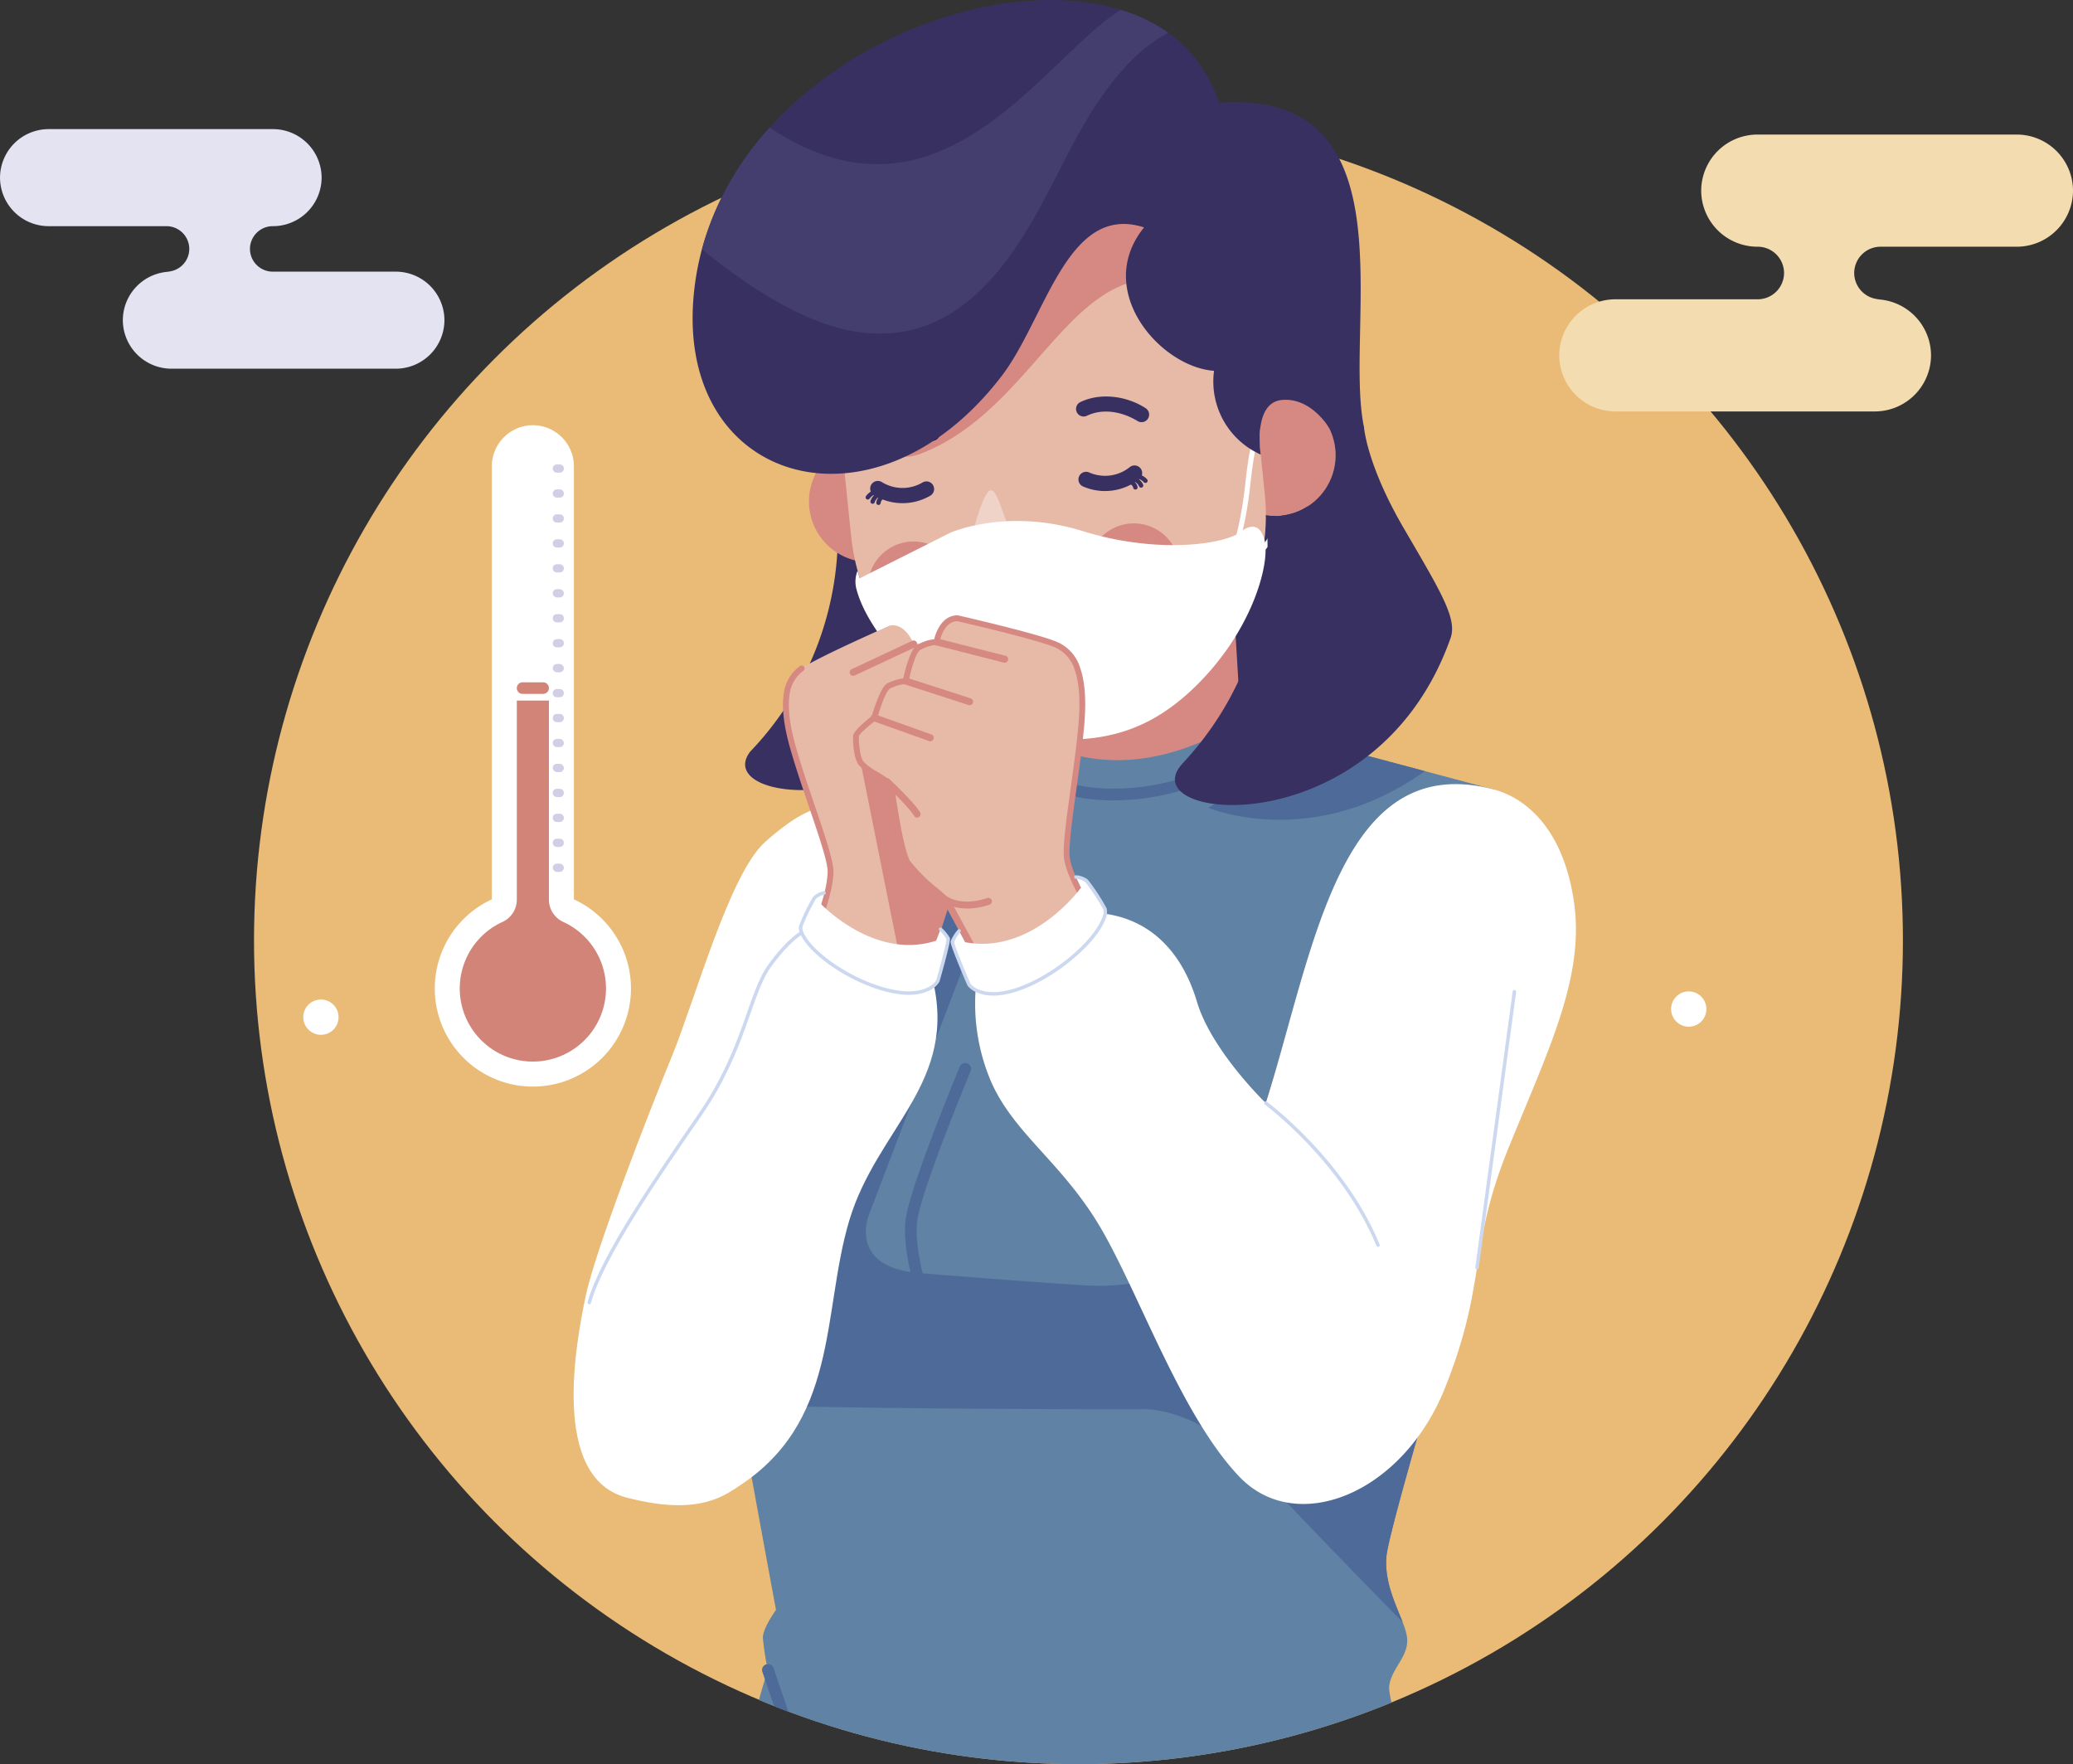 <svg xmlns="http://www.w3.org/2000/svg" width="422.917" height="359.845" viewBox="0 0 422.917 359.845">
  <rect x="0" y="0" width="422.917" height="359.845" fill="#333333" stroke="none"/>
  <g id="Grupo_18815" data-name="Grupo 18815" transform="translate(-154.223 -67.507)">
    <ellipse id="Elipse_1110" data-name="Elipse 1110" cx="168.199" cy="168.04" rx="168.199" ry="168.04" transform="translate(206.044 91.272)" fill="#e9bb77"/>
    <g id="Grupo_18812" data-name="Grupo 18812">
      <path id="Trazado_35033" data-name="Trazado 35033" d="M417.216,158.878s9.847,28.106,8.44,36.07-18.328,33.672-31.006,33.5-26.3-28.985-26.3-28.985Z" fill="#373061" fill-rule="evenodd"/>
      <path id="Trazado_35034" data-name="Trazado 35034" d="M337.863,130.649l-.235,8.2,7.18,12.749s.557,7.629,8.059,20.511,11.019,18.5,9.612,22.485c-14.874,42.1-63.912,37.684-55.213,26.234a64.308,64.308,0,0,0,17.543-51.255h0a12.376,12.376,0,0,0,7.751-23.108Z" fill="#373061" fill-rule="evenodd"/>
      <path id="Trazado_35035" data-name="Trazado 35035" d="M335.227,229.409s-21.034.551-26.543,14.4c-2.92,7.337-19.719,49.273-28.572,73.684-18.779,51.787,16.611,78.643,36,33.352l-4.165-19.826,37.923-88.933Z" fill="#e6b5a3" fill-rule="evenodd"/>
      <path id="Trazado_35036" data-name="Trazado 35036" d="M322.084,232.082c-1.448.51-4.424.646-11.729,7.132s-14.2,31.889-19.071,43.781S275.6,322.723,273.7,331.912s-7.3,37.023,8.385,41.078,22.183-.271,28.4-8.108,42.464-113.569,42.464-113.569Z" fill="#fff" fill-rule="evenodd"/>
      <path id="Trazado_35037" data-name="Trazado 35037" d="M380.846,158.253h0a23.139,23.139,0,0,1,24.419,21.635l1.948,32.442a23.132,23.132,0,0,1-21.654,24.4h0a23.139,23.139,0,0,1-24.421-21.634l-1.948-32.442A23.133,23.133,0,0,1,380.846,158.253Z" fill="#d68982" fill-rule="evenodd"/>
      <path id="Trazado_35038" data-name="Trazado 35038" d="M407.232,214.765l51.822,13.8s-13.857,32.7-.285,80.1c0,0-21.04,69.286-21.692,76.289s4.008,13.15,4.23,16.888-3.386,6.094-3.7,9.862a17.089,17.089,0,0,0,.508,3.112,168.855,168.855,0,0,1-129.069-.559c1.128-3.877,1.809-6.2,1.809-6.2a53.183,53.183,0,0,1-.991-6.435c-.055-2.005,2.672-5.718,2.672-5.718s-15.069-81.253-15.5-88.457,14.722-27.133,21.924-36.67,12.4-47.881,12.4-47.881l29.776-7.8S378.3,232.126,407.232,214.765Z" fill="#6082a4" fill-rule="evenodd"/>
      <path id="Trazado_35039" data-name="Trazado 35039" d="M411.005,297.19s-.293,34.866-36.035,32.474c-11.633-.779-23.015-1.649-33.08-2.468-14.839-1.164-10.4-11.874-10.4-11.874l24.355-63.945L351.9,247.19,328.444,258.6l-12.251,66.387c-6.5-.588-10.369-.965-10.369-.965s-3.606-.3-7.015-4.672h0c1.518,9.119,3.813,22.075,6.094,34.742,31.392.944,82.079.871,82.079.871s11.158-1.014,23.326,12.157c9.183,9.94,23.559,24.636,30.066,31.251-1.391-3.6-3.772-8.283-3.3-13.421.652-7,21.692-76.289,21.692-76.289A152.124,152.124,0,0,1,453,274.533L417.91,337.485l-6.9-40.295Zm13.751-77.758,20.156,5.367c-23,16.448-44.181,7.477-44.181,7.477l14.971-8.684S419.465,221.787,424.756,219.432Z" fill="#4d6a99" fill-rule="evenodd"/>
      <path id="Trazado_35040" data-name="Trazado 35040" d="M459.054,228.565S475.6,236.8,475.027,258.2s-21.709,60.008-34.645,96.47c-.941,2.018.342-7-20.078-13.283s-18-16.635-18-16.635l22.334-70.765S433.142,221.665,459.054,228.565Z" fill="#e6b5a3" fill-rule="evenodd"/>
      <path id="Trazado_35041" data-name="Trazado 35041" d="M354.686,217.072a1.195,1.195,0,1,1,2.1-1.132c.021.038,6.72,13.1,25.869,12.414a46.972,46.972,0,0,0,30.684-12.566,1.194,1.194,0,0,1,1.713,1.663,49.546,49.546,0,0,1-32.313,13.288C362.081,231.481,354.706,217.113,354.686,217.072Z" fill="#4d6a99" fill-rule="evenodd"/>
      <path id="Trazado_35042" data-name="Trazado 35042" d="M318.7,273.083a1.195,1.195,0,0,1-1.75-1.627c.048-.052,16.871-18.11,21.028-27.029a1.2,1.2,0,0,1,2.171,1.009C335.839,254.686,318.748,273.03,318.7,273.083Z" fill="#4d6a99" fill-rule="evenodd"/>
      <path id="Trazado_35043" data-name="Trazado 35043" d="M345.309,336.436a1.2,1.2,0,1,1-2.228.869c-.015-.039-5.42-13.986-3.986-21.764,1.4-7.579,10.862-30.28,10.889-30.345a1.2,1.2,0,1,1,2.208.916c-.027.063-9.4,22.543-10.749,29.859C340.132,323.086,345.294,336.4,345.309,336.436Z" fill="#4d6a99" fill-rule="evenodd"/>
      <path id="Trazado_35044" data-name="Trazado 35044" d="M309.727,408.432a1.2,1.2,0,0,1,2.265-.766l3.073,8.98q-1.461-.549-2.912-1.125Z" fill="#4d6a99" fill-rule="evenodd"/>
      <path id="Trazado_35045" data-name="Trazado 35045" d="M328.774,157.74c-.3.072-.6.153-.886.246l-.01,0h0a12.391,12.391,0,1,0,10.54,1.421c.687,3.6.57,8.158-4.026,9.086l-.6-7.112C333.557,158.505,330.739,157.458,328.774,157.74Z" fill="#d68982" fill-rule="evenodd"/>
      <path id="Trazado_35046" data-name="Trazado 35046" d="M414.682,148c.307.009.615.029.917.06l.01,0h0a12.388,12.388,0,1,1-10.03,3.531c.057,3.666,1.1,8.106,5.79,8.079l-.866-7.085C410.153,149.721,412.7,148.124,414.682,148Z" fill="#d68982" fill-rule="evenodd"/>
      <path id="Trazado_35047" data-name="Trazado 35047" d="M361.808,92.283h0a42.505,42.505,0,0,0-37.858,46.479l3.941,38.337a42.529,42.529,0,0,0,46.526,37.82h0A42.509,42.509,0,0,0,412.27,168.44L408.327,130.1A42.524,42.524,0,0,0,361.808,92.283Z" fill="#e7baa8" fill-rule="evenodd"/>
      <path id="Trazado_35048" data-name="Trazado 35048" d="M358.187,170.19c1.078,2.876,2.96,8.085,2.808,8.968-.212,1.231-6.465,2.469-8.122.881-1.1-1.058.217-5.805,1.38-9.005C355.84,166.672,356.737,166.319,358.187,170.19Z" fill="#f0d3c8" fill-rule="evenodd"/>
      <path id="Trazado_35049" data-name="Trazado 35049" d="M386.862,97.515a42.14,42.14,0,0,0-22.816-5.4l-34.072,50.457s.358,21.923,11.984,17.51c22.2-8.424,29.876-36.465,48.768-35.714C400.628,111.487,395.165,102.927,386.862,97.515Z" fill="#d68982" fill-rule="evenodd"/>
      <path id="Trazado_35050" data-name="Trazado 35050" d="M406.541,179.811a.522.522,0,1,1-.97-.386c0-.01,1.666-3.939,2.693-13.122.521-4.678.965-7.512,1.671-9.32a5.44,5.44,0,0,1,1.4-2.165,16.951,16.951,0,0,0-.123,1.708l-.005.178a6.6,6.6,0,0,0-.3.659c-.667,1.71-1.1,4.473-1.609,9.053-1.041,9.336-2.752,13.385-2.759,13.4Zm9.174-7.143c-.362.042-.721.067-1.08.077-.719,2.793-1.854,5.219-3.52,6.655a.521.521,0,0,0,.68.789C413.687,178.56,414.947,175.8,415.715,172.668Z" fill="#fff" fill-rule="evenodd"/>
      <path id="Trazado_35051" data-name="Trazado 35051" d="M384.761,174.293a9.312,9.312,0,1,0,10.064,8.506A9.318,9.318,0,0,0,384.761,174.293Z" fill="#d68982" fill-rule="evenodd"/>
      <path id="Trazado_35052" data-name="Trazado 35052" d="M339.8,177.993a9.311,9.311,0,1,0,10.067,8.5A9.314,9.314,0,0,0,339.8,177.993Z" fill="#d68982" fill-rule="evenodd"/>
      <path id="Trazado_35053" data-name="Trazado 35053" d="M333.485,158.385a1.549,1.549,0,0,1-1.666-2.611c3.773-2.462,9.077-3.245,13.225-1.3a1.55,1.55,0,1,1-1.315,2.807C340.4,155.718,336.508,156.541,333.485,158.385Z" fill="#1a103a" fill-rule="evenodd"/>
      <path id="Trazado_35054" data-name="Trazado 35054" d="M386.289,153.381c-3.029-1.842-6.92-2.66-10.255-1.1a1.549,1.549,0,1,1-1.314-2.8c4.144-1.948,9.448-1.172,13.219,1.282a1.547,1.547,0,1,1-1.65,2.618Z" fill="#373061" fill-rule="evenodd"/>
      <path id="Trazado_35055" data-name="Trazado 35055" d="M329.621,185.472l18.441-9.282s11.53-5.174,27-.362,29.517,2.706,32.583-.039c0,0,3.349-2.827,4.557,1.892s-2.559,19.008-14.826,30.539-23.331,10.208-33.854,10.134-31.162-17.926-34.533-30.536a5.923,5.923,0,0,1,.179-3.876Z" fill="#fff" fill-rule="evenodd"/>
      <path id="Trazado_35056" data-name="Trazado 35056" d="M411.426,160.23a16.31,16.31,0,0,1-9.524-17.085c-10.938-.757-24.673-16.389-14.275-29.252-15.672-5.067-20.023,18.522-29.068,30.334-26.56,34.684-68.459,21.5-62.451-19.506,7.989-54.506,93.8-77.173,106.774-36.257,40.013-2.883,25.348,45.738,29.61,66.177l-7.166.066s-3.656-6.207-9.621-5.61S411.426,160.23,411.426,160.23Z" fill="#373061" fill-rule="evenodd"/>
      <path id="Trazado_35057" data-name="Trazado 35057" d="M384.817,166.261a1.161,1.161,0,0,1,.606.758.451.451,0,0,0,.539.337.445.445,0,0,0,.334-.536,1.954,1.954,0,0,0-.662-1.069l.027-.02a2.118,2.118,0,0,1,.955.987.447.447,0,0,0,.593.221.452.452,0,0,0,.222-.593,2.906,2.906,0,0,0-1.051-1.216l.007-.007a2.784,2.784,0,0,1,1.194.754.447.447,0,1,0,.654-.61,3.6,3.6,0,0,0-1.213-.859l-1.533.122Z" fill="#373061" fill-rule="evenodd"/>
      <path id="Trazado_35058" data-name="Trazado 35058" d="M376.512,163.914a1.563,1.563,0,1,0-1.353,2.817,11.272,11.272,0,0,0,11.454-1.468,1.563,1.563,0,1,0-1.926-2.461A8.02,8.02,0,0,1,376.512,163.914Z" fill="#373061" fill-rule="evenodd"/>
      <path id="Trazado_35059" data-name="Trazado 35059" d="M334.406,169.284a1.149,1.149,0,0,0-.514.825.447.447,0,1,1-.89-.094,1.953,1.953,0,0,1,.529-1.14l-.029-.018a2.112,2.112,0,0,0-.827,1.1.448.448,0,0,1-.854-.273,2.893,2.893,0,0,1,.9-1.333l-.007-.006a2.785,2.785,0,0,0-1.1.892.448.448,0,0,1-.722-.529,3.609,3.609,0,0,1,1.1-1l1.536-.061Z" fill="#373061" fill-rule="evenodd"/>
      <path id="Trazado_35060" data-name="Trazado 35060" d="M342.369,165.961a1.563,1.563,0,1,1,1.681,2.635,11.276,11.276,0,0,1-11.549-.09,1.562,1.562,0,1,1,1.619-2.672A8.024,8.024,0,0,0,342.369,165.961Z" fill="#373061" fill-rule="evenodd"/>
      <path id="Trazado_35061" data-name="Trazado 35061" d="M335.791,195.1s-14.852,6.512-18.022,8.755-4.437,6.7-1.748,16.182,7.716,21.889,7.645,25.323c-.3,14.451-27.6,56.868-42.057,79.054-23.248,35.682,19.1,70.372,34.133,24.068l19.164-59.05-.006-.064c5.021-14.8,12.73-39.1,13.108-40.152.44-1.233,4.851-5.876,6.094-8.776s.433-14.4.531-15.669,4.363-4.1,4.925-5.582.143-4.386-.077-5.263-4.183-2.837-4.183-2.837-2.453-5.031-3.881-5.553a9.392,9.392,0,0,0-3.452-.329s-2.122-5.166-3.6-5.883a8.172,8.172,0,0,0-3.745-.461S339.022,194.554,335.791,195.1Z" fill="#e7baa8" fill-rule="evenodd"/>
      <path id="Trazado_35062" data-name="Trazado 35062" d="M340,273.992c3.967-12.155,7.747-24.04,8.009-24.771.44-1.233,4.851-5.876,6.094-8.776a16.22,16.22,0,0,0,.661-4.829l-3.395-9.694-21.554-2.812Z" fill="#d68982" fill-rule="evenodd"/>
      <path id="Trazado_35063" data-name="Trazado 35063" d="M340.319,198.22a.716.716,0,1,1,.607,1.3l-12.34,5.778a.716.716,0,1,1-.607-1.3Z" fill="#d68982" fill-rule="evenodd"/>
      <path id="Trazado_35064" data-name="Trazado 35064" d="M347.62,204.583a.717.717,0,0,1,.691,1.257l-11.437,6.278a.717.717,0,1,1-.69-1.256Z" fill="#d68982" fill-rule="evenodd"/>
      <path id="Trazado_35065" data-name="Trazado 35065" d="M354.935,210.477a.716.716,0,1,1,.725,1.234l-9.937,5.851a.716.716,0,0,1-.725-1.234Z" fill="#d68982" fill-rule="evenodd"/>
      <path id="Trazado_35066" data-name="Trazado 35066" d="M354.636,223.328a.715.715,0,0,1,1.162.835c-.01.015-3.767,5.178-4.462,7.126a.718.718,0,0,1-1.354-.476C350.749,228.666,354.625,223.343,354.636,223.328Z" fill="#d68982" fill-rule="evenodd"/>
      <path id="Trazado_35067" data-name="Trazado 35067" d="M348.145,247.622a.715.715,0,1,1,1.1.915c-.007.009-2.689,3.33-9.08,2.5a.715.715,0,1,1,.18-1.419C345.949,250.345,348.14,247.63,348.145,247.622Z" fill="#d68982" fill-rule="evenodd"/>
      <path id="Trazado_35068" data-name="Trazado 35068" d="M335.583,289.669a.715.715,0,1,1-1.352-.465c3.5-10.083,8.85-26.89,11.5-35.229.915-2.874,1.516-4.764,1.6-5a17.363,17.363,0,0,1,2.214-3.142,31.9,31.9,0,0,0,3.9-5.673.718.718,0,0,1,1.321.561,32.481,32.481,0,0,1-4.091,6,18.7,18.7,0,0,0-1.987,2.739c-.125.351-.7,2.171-1.587,4.944C344.446,262.747,339.1,279.559,335.583,289.669Z" fill="#d68982" fill-rule="evenodd"/>
      <path id="Trazado_35069" data-name="Trazado 35069" d="M349.537,193.613s16.583,3.779,20.292,5.465,5.9,6.029,5,16.323-3.629,24.069-2.877,27.592c3.168,14.824,39.661,53.136,58.932,73.14,30.994,32.175-5.78,76.255-30.4,31.521l-31.4-57.048-.006-.066c-8.09-14.253-20.832-37.765-21.428-38.777-.7-1.183-6.159-5.1-8.011-7.839s-3.29-14.748-3.641-16.035-5.3-3.358-6.174-4.779-1.016-4.489-.962-5.436,3.749-3.747,3.749-3.747,1.534-5.667,2.9-6.486a9.844,9.844,0,0,1,3.49-1.019s1.168-5.739,2.546-6.769a8.565,8.565,0,0,1,3.768-1.213S346.1,193.682,349.537,193.613Z" fill="#e7baa8" fill-rule="evenodd"/>
      <path id="Trazado_35070" data-name="Trazado 35070" d="M345.128,199.135a.717.717,0,1,1,.352-1.391l13.852,3.521a.718.718,0,1,1-.353,1.391Z" fill="#d68982" fill-rule="evenodd"/>
      <path id="Trazado_35071" data-name="Trazado 35071" d="M338.773,207.1a.716.716,0,1,1,.439-1.363l13.019,4.212a.716.716,0,1,1-.437,1.363Z" fill="#d68982" fill-rule="evenodd"/>
      <path id="Trazado_35072" data-name="Trazado 35072" d="M332.359,214.6a.718.718,0,1,1,.483-1.352l11.392,4.068a.717.717,0,1,1-.482,1.351Z" fill="#d68982" fill-rule="evenodd"/>
      <path id="Trazado_35073" data-name="Trazado 35073" d="M334.693,227.467a.717.717,0,0,1,.979-1.049c.014.013,5.054,4.732,6.265,6.789a.715.715,0,1,1-1.234.724C339.6,232.06,334.709,227.48,334.693,227.467Z" fill="#d68982" fill-rule="evenodd"/>
      <path id="Trazado_35074" data-name="Trazado 35074" d="M346.245,251.27a.715.715,0,1,1,.921-1.094c.008.007,2.807,2.376,8.455.519a.718.718,0,1,1,.449,1.363C349.665,254.166,346.255,251.279,346.245,251.27Z" fill="#d68982" fill-rule="evenodd"/>
      <path id="Trazado_35075" data-name="Trazado 35075" d="M369.694,290.249a.715.715,0,1,1-1.24.713c-5.664-9.806-14.458-26.007-18.823-34.048-1.5-2.765-2.485-4.581-2.609-4.79a20.007,20.007,0,0,0-2.6-2.437,34.064,34.064,0,0,1-5.39-5.36.718.718,0,0,1,1.19-.8,33.138,33.138,0,0,0,5.139,5.081,18.008,18.008,0,0,1,2.893,2.8c.205.347,1.17,2.123,2.638,4.828C355.289,264.328,364.146,280.643,369.694,290.249Z" fill="#d68982" fill-rule="evenodd"/>
      <path id="Trazado_35076" data-name="Trazado 35076" d="M317.427,203.374a.595.595,0,1,1,.686.972,6.938,6.938,0,0,0-2.824,4.975c-.365,2.5-.014,5.906,1.306,10.56,1.059,3.734,2.491,7.947,3.826,11.878,2.055,6.046,3.888,11.437,3.842,13.617-.156,7.342-7.09,21.653-15.8,36.909-8.68,15.2-19.123,31.359-26.355,42.458a.6.6,0,1,1-1-.651c7.221-11.086,17.654-27.228,26.315-42.4,8.627-15.11,15.5-29.235,15.645-36.342.041-1.966-1.76-7.267-3.781-13.212-1.34-3.94-2.773-8.163-3.845-11.938-1.368-4.827-1.726-8.394-1.338-11.054A8.067,8.067,0,0,1,317.427,203.374Z" fill="#d68982" fill-rule="evenodd"/>
      <path id="Trazado_35077" data-name="Trazado 35077" d="M348.154,251.462a.6.6,0,0,1-1.03.6,19.71,19.71,0,0,0-2.619-2.467,34.08,34.08,0,0,1-5.372-5.339c-1.473-2.179-2.651-9.636-3.294-13.713-.2-1.279-.351-2.217-.427-2.5-.121-.444-1.469-1.272-2.828-2.108a11.15,11.15,0,0,1-3.28-2.517,7.274,7.274,0,0,1-.806-2.441,16.726,16.726,0,0,1-.241-3.338c.059-1.088,3.093-3.5,3.822-4.065.3-1.039,1.717-5.8,3.114-6.645a9.68,9.68,0,0,1,3.3-1.047c.308-1.377,1.369-5.73,2.683-6.71l.044-.03a8.59,8.59,0,0,1,3.587-1.248c.313-1.267,1.477-4.815,4.714-4.879a.584.584,0,0,1,.146.015c.048.009,16.641,3.792,20.4,5.5a8.438,8.438,0,0,1,4.544,5.282l.01.032c.919,2.66,1.248,6.394.8,11.606-.354,4.067-1,8.715-1.6,13.053-.908,6.523-1.716,12.337-1.284,14.363,1.56,7.3,11.425,20.5,23.3,34.364,11.922,13.922,25.855,28.492,35.481,38.487a.6.6,0,0,1-.861.827c-9.64-10.008-23.592-24.6-35.526-38.537-11.984-14-21.952-27.369-23.559-34.892-.475-2.228.347-8.142,1.27-14.775.6-4.3,1.239-8.9,1.594-12.992.438-5.045.132-8.616-.731-11.118l-.01-.026a7.3,7.3,0,0,0-3.91-4.584c-3.521-1.6-18.923-5.142-20.1-5.412-2.8.122-3.543,4.089-3.583,4.318a.6.6,0,0,1-.549.507,7.986,7.986,0,0,0-3.418,1.069l-.033.027c-1.141.852-2.214,5.906-2.311,6.374a.6.6,0,0,1-.548.512,9.091,9.091,0,0,0-3.225.935c-1.166.7-2.629,6.111-2.634,6.126a.6.6,0,0,1-.211.32c-.011.007-3.482,2.65-3.519,3.308a15.527,15.527,0,0,0,.229,3.066,6.19,6.19,0,0,0,.646,2.027,11.364,11.364,0,0,0,2.888,2.119c1.561.96,3.109,1.912,3.354,2.816.092.347.246,1.313.453,2.63.628,3.98,1.778,11.259,3.107,13.226a33.42,33.42,0,0,0,5.16,5.1A18.145,18.145,0,0,1,348.154,251.462Z" fill="#d68982" fill-rule="evenodd"/>
      <path id="Trazado_35078" data-name="Trazado 35078" d="M425.546,133.693l-.234,8.2,7.18,12.749s.557,7.629,8.057,20.511,11.019,18.5,9.614,22.486c-14.873,42.1-63.911,37.682-55.213,26.233,1.6-2.107,20.577-19.714,17.541-51.254h0a12.376,12.376,0,0,0,7.751-23.108Z" fill="#373061" fill-rule="evenodd"/>
      <path id="Trazado_35079" data-name="Trazado 35079" d="M417.452,276.764,411.7,295c3.795,4.109,7.526,8.073,11.017,11.743Z" fill="#d68982" fill-rule="evenodd"/>
      <path id="Trazado_35080" data-name="Trazado 35080" d="M353.522,266.853a40.528,40.528,0,0,0,2.977,21.486c4.868,10.81,14.877,16.622,22.72,30.4s16.231,37.835,27.863,50,33.272,3.514,41.93-18.107,4.6-28.449,13.045-49.159,15.628-35.161,13.191-50.565-10.63-20.862-16.2-22.343c-31.461-8.376-36.673,32.354-46.573,63.961,0,0-11.079-10.674-14.056-20.673s-9.467-17.162-20.016-18.108S372.047,261.447,353.522,266.853Z" fill="#fff" fill-rule="evenodd"/>
      <path id="Trazado_35081" data-name="Trazado 35081" d="M353.756,269.657a4.329,4.329,0,0,1-1.852-1.317s-3.516-8.106-3.381-8.781a8.825,8.825,0,0,1,1.36-2.182l1.259,2.321c13.771,2.584,23.611-11.115,23.611-11.115l-1.035-2.187a3.946,3.946,0,0,1,2.193.8,40.625,40.625,0,0,1,3.721,5.676,2.727,2.727,0,0,1-.187,1.891C376.933,261.731,361.413,272.867,353.756,269.657Z" fill="#fff" fill-rule="evenodd"/>
      <path id="Trazado_35082" data-name="Trazado 35082" d="M322.524,258.8l-4.74-1.038s-2.632,1.308-6.62,6.848-5.072,17.094-14,30.067-20.19,29.317-22.723,38.51-2.741,25.472,4.6,33.106c5.888,6.125,22.1,6.72,25.05,4.9,21.506-13.241,17.726-35.856,23.407-54.775s22.418-28.1,16.872-49.586C341.258,259.14,338.823,266.168,322.524,258.8Z" fill="#fff" fill-rule="evenodd"/>
      <path id="Trazado_35083" data-name="Trazado 35083" d="M343.979,269.066a4.1,4.1,0,0,0,1.58-1.464s2.307-8.054,2.1-8.674a8.374,8.374,0,0,0-1.547-1.883l-.9,2.337c-12.63,4.12-23.567-7.55-23.567-7.55l.7-2.182a3.74,3.74,0,0,0-1.965,1.018,38.586,38.586,0,0,0-2.8,5.794,2.587,2.587,0,0,0,.408,1.756C321.214,264.462,337.174,273.024,343.979,269.066Z" fill="#fff" fill-rule="evenodd"/>
      <path id="Trazado_35084" data-name="Trazado 35084" d="M373.718,246.4a3.946,3.946,0,0,1,2.193.8,40.625,40.625,0,0,1,3.721,5.676,2.727,2.727,0,0,1-.187,1.891c-2.512,6.97-18.032,18.106-25.689,14.9a4.329,4.329,0,0,1-1.852-1.317s-3.516-8.106-3.381-8.781a8.825,8.825,0,0,1,1.36-2.182" fill="none" stroke="#cbd8f0" stroke-linecap="round" stroke-linejoin="round" stroke-width="0.709" fill-rule="evenodd"/>
      <path id="Trazado_35085" data-name="Trazado 35085" d="M322.348,249.65a3.74,3.74,0,0,0-1.965,1.018,38.586,38.586,0,0,0-2.8,5.794,2.587,2.587,0,0,0,.408,1.756c3.222,6.244,19.182,14.806,25.987,10.848a4.1,4.1,0,0,0,1.58-1.464s2.307-8.054,2.1-8.674a8.374,8.374,0,0,0-1.547-1.883" fill="none" stroke="#cbd8f0" stroke-linecap="round" stroke-linejoin="round" stroke-width="0.709" fill-rule="evenodd"/>
      <path id="Trazado_35086" data-name="Trazado 35086" d="M412.479,292.526s15.779,11.682,22.877,28.951" fill="none" stroke="#cbd8f0" stroke-linecap="round" stroke-linejoin="round" stroke-width="0.709" fill-rule="evenodd"/>
      <line id="Línea_142" data-name="Línea 142" y1="56.25" x2="7.621" transform="translate(455.558 269.807)" fill="none" stroke="#cbd8f0" stroke-linecap="round" stroke-linejoin="round" stroke-width="0.709"/>
      <path id="Trazado_35087" data-name="Trazado 35087" d="M317.784,257.767s-2.632,1.308-6.62,6.848-5.072,17.094-14,30.067-20.19,29.317-22.723,38.51" fill="none" stroke="#cbd8f0" stroke-linecap="round" stroke-linejoin="round" stroke-width="0.709" fill-rule="evenodd"/>
      <path id="Trazado_35088" data-name="Trazado 35088" d="M382.873,69.515a38.982,38.982,0,0,0-3.866,2.806c-15.435,12.682-35.69,42.508-67.77,21.218a60.567,60.567,0,0,0-13.8,24.811c9.567,7.832,21.117,15.3,31.759,16.865,24.014,3.53,35.031-21.113,42.353-35.312,4.356-8.446,11.084-20.533,21.015-25.7A33.548,33.548,0,0,0,382.873,69.515Z" fill="#443e6f" fill-rule="evenodd"/>
    </g>
    <g id="Grupo_18814" data-name="Grupo 18814">
      <path id="Trazado_35089" data-name="Trazado 35089" d="M262.935,154.242h0a8.392,8.392,0,0,1,8.372,8.362v88.351a20.013,20.013,0,1,1-16.743,0V162.6A8.391,8.391,0,0,1,262.935,154.242Z" fill="#fff" fill-rule="evenodd"/>
      <path id="Trazado_35090" data-name="Trazado 35090" d="M259.661,210.408v40.547a5,5,0,0,1-2.962,4.623,14.917,14.917,0,1,0,12.474,0,5,5,0,0,1-2.963-4.623V210.408Z" fill="#d28478" fill-rule="evenodd"/>
      <path id="Trazado_35091" data-name="Trazado 35091" d="M260.844,209.045h4.184a1.184,1.184,0,0,0,1.182-1.182h0a1.184,1.184,0,0,0-1.182-1.181h-4.184a1.184,1.184,0,0,0-1.183,1.181h0A1.184,1.184,0,0,0,260.844,209.045Z" fill="#d28478" fill-rule="evenodd"/>
      <g id="Grupo_18813" data-name="Grupo 18813">
        <path id="Rectángulo_3040" data-name="Rectángulo 3040" d="M.841,0h.592a.841.841,0,0,1,.841.841v0a.84.84,0,0,1-.84.84H.84A.84.84,0,0,1,0,.841v0A.841.841,0,0,1,.841,0Z" transform="translate(266.988 162.24)" fill="#d1cee6"/>
        <path id="Rectángulo_3041" data-name="Rectángulo 3041" d="M.841,0h.592a.841.841,0,0,1,.841.841v0a.84.84,0,0,1-.84.84H.84A.84.84,0,0,1,0,.841v0A.841.841,0,0,1,.841,0Z" transform="translate(266.988 167.33)" fill="#d1cee6"/>
        <path id="Rectángulo_3042" data-name="Rectángulo 3042" d="M.84,0h.592a.841.841,0,0,1,.841.841v0a.84.84,0,0,1-.84.84H.84A.84.84,0,0,1,0,.841v0A.84.84,0,0,1,.84,0Z" transform="translate(266.988 172.419)" fill="#d1cee6"/>
        <path id="Trazado_35092" data-name="Trazado 35092" d="M267.829,179.189h.591a.843.843,0,0,0,.842-.84h0a.844.844,0,0,0-.842-.84h-.591a.843.843,0,0,0-.841.84h0A.843.843,0,0,0,267.829,179.189Z" fill="#d1cee6" fill-rule="evenodd"/>
        <path id="Rectángulo_3043" data-name="Rectángulo 3043" d="M.84,0h.592a.841.841,0,0,1,.841.841v0a.84.84,0,0,1-.84.84H.84A.84.84,0,0,1,0,.841v0A.84.84,0,0,1,.84,0Z" transform="translate(266.988 182.598)" fill="#d1cee6"/>
        <rect id="Rectángulo_3044" data-name="Rectángulo 3044" width="2.273" height="1.681" rx="0.84" transform="translate(266.988 187.688)" fill="#d1cee6"/>
        <path id="Rectángulo_3045" data-name="Rectángulo 3045" d="M.841,0h.592a.841.841,0,0,1,.841.841v0a.84.84,0,0,1-.84.84H.84A.84.84,0,0,1,0,.841v0A.841.841,0,0,1,.841,0Z" transform="translate(266.988 192.777)" fill="#d1cee6"/>
        <path id="Rectángulo_3046" data-name="Rectángulo 3046" d="M.84,0h.595a.839.839,0,0,1,.839.839v0a.842.842,0,0,1-.842.842H.84A.84.84,0,0,1,0,.841v0A.84.84,0,0,1,.84,0Z" transform="translate(266.988 197.867)" fill="#d1cee6"/>
        <rect id="Rectángulo_3047" data-name="Rectángulo 3047" width="2.273" height="1.681" rx="0.84" transform="translate(266.988 202.956)" fill="#d1cee6"/>
        <path id="Rectángulo_3048" data-name="Rectángulo 3048" d="M.84,0h.595a.839.839,0,0,1,.839.839v0a.842.842,0,0,1-.842.842H.84A.84.84,0,0,1,0,.841v0A.84.84,0,0,1,.84,0Z" transform="translate(266.988 208.046)" fill="#d1cee6"/>
        <path id="Rectángulo_3049" data-name="Rectángulo 3049" d="M.84,0h.594a.839.839,0,0,1,.839.839v0a.842.842,0,0,1-.842.842H.84A.84.84,0,0,1,0,.841v0A.84.84,0,0,1,.84,0Z" transform="translate(266.988 213.135)" fill="#d1cee6"/>
        <rect id="Rectángulo_3050" data-name="Rectángulo 3050" width="2.273" height="1.681" rx="0.84" transform="translate(266.988 218.225)" fill="#d1cee6"/>
        <rect id="Rectángulo_3051" data-name="Rectángulo 3051" width="2.273" height="1.682" rx="0.84" transform="translate(266.988 223.314)" fill="#d1cee6"/>
        <path id="Rectángulo_3052" data-name="Rectángulo 3052" d="M.841,0h.591a.842.842,0,0,1,.842.842v0a.84.84,0,0,1-.84.84H.84A.84.84,0,0,1,0,.842v0A.841.841,0,0,1,.841,0Z" transform="translate(266.988 228.404)" fill="#d1cee6"/>
        <path id="Rectángulo_3053" data-name="Rectángulo 3053" d="M.84,0h.594a.839.839,0,0,1,.839.839v0a.842.842,0,0,1-.842.842H.84A.84.84,0,0,1,0,.841v0A.84.84,0,0,1,.84,0Z" transform="translate(266.988 233.493)" fill="#d1cee6"/>
        <path id="Rectángulo_3054" data-name="Rectángulo 3054" d="M.841,0h.593a.84.84,0,0,1,.84.84v0a.842.842,0,0,1-.842.842H.84A.84.84,0,0,1,0,.841v0A.841.841,0,0,1,.841,0Z" transform="translate(266.988 238.583)" fill="#d1cee6"/>
        <rect id="Rectángulo_3055" data-name="Rectángulo 3055" width="2.273" height="1.681" rx="0.84" transform="translate(266.988 243.672)" fill="#d1cee6"/>
      </g>
    </g>
    <path id="Trazado_35093" data-name="Trazado 35093" d="M219.7,278.587a3.6,3.6,0,1,0-3.606-3.6A3.612,3.612,0,0,0,219.7,278.587Z" fill="#fff" fill-rule="evenodd"/>
    <path id="Trazado_35094" data-name="Trazado 35094" d="M498.754,276.935a3.6,3.6,0,1,0-3.606-3.6A3.61,3.61,0,0,0,498.754,276.935Z" fill="#fff" fill-rule="evenodd"/>
    <path id="Trazado_35095" data-name="Trazado 35095" d="M483.775,151.432h52.954a11.479,11.479,0,0,0,11.448-11.439h0a11.478,11.478,0,0,0-11.448-11.438h1.141a5.379,5.379,0,0,1-5.366-5.362h0a5.379,5.379,0,0,1,5.366-5.362h27.819a11.478,11.478,0,0,0,11.451-11.438h0a11.479,11.479,0,0,0-11.451-11.438H512.738a11.479,11.479,0,0,0-11.45,11.438h0a11.478,11.478,0,0,0,11.45,11.438h.086a5.38,5.38,0,0,1,5.367,5.362h0a5.38,5.38,0,0,1-5.367,5.362H483.775a11.476,11.476,0,0,0-11.448,11.438h0A11.477,11.477,0,0,0,483.775,151.432Z" fill="#f4dcb1" fill-rule="evenodd"/>
    <path id="Trazado_35096" data-name="Trazado 35096" d="M234.993,142.713h-45.81a9.929,9.929,0,0,1-9.9-9.9h0a9.93,9.93,0,0,1,9.9-9.895h-.989a4.655,4.655,0,0,0,4.643-4.639h0a4.654,4.654,0,0,0-4.643-4.639H164.127a9.928,9.928,0,0,1-9.9-9.895h0a9.929,9.929,0,0,1,9.9-9.9h45.809a9.93,9.93,0,0,1,9.9,9.9h0a9.929,9.929,0,0,1-9.9,9.895h-.076a4.654,4.654,0,0,0-4.641,4.639h0a4.654,4.654,0,0,0,4.641,4.639h25.133a9.928,9.928,0,0,1,9.9,9.895h0A9.928,9.928,0,0,1,234.993,142.713Z" fill="#e3e3f2" fill-rule="evenodd"/>
  </g>
</svg>
